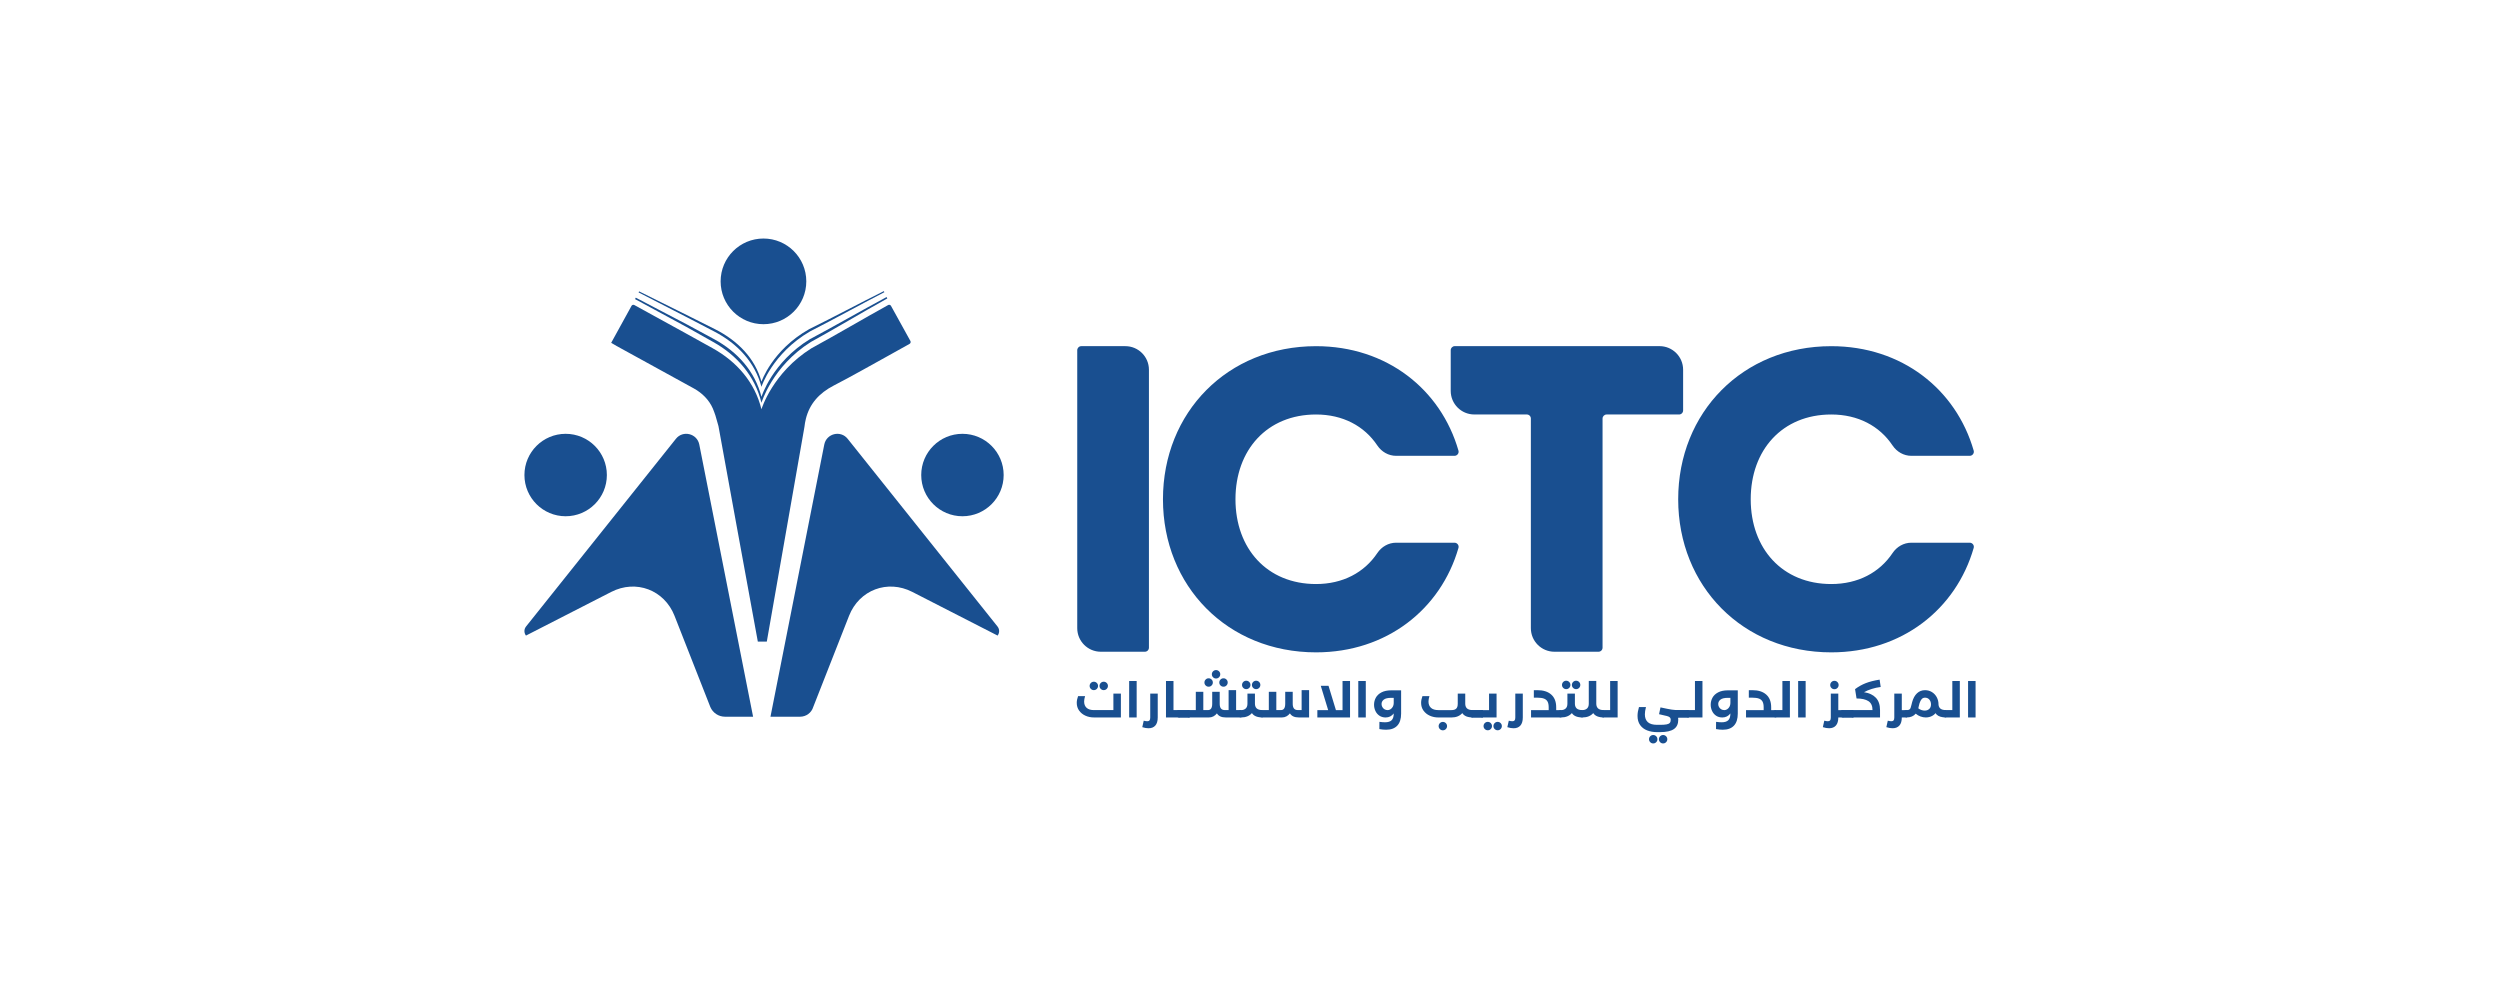 <?xml version="1.0" encoding="utf-8"?>
<!-- Generator: Adobe Illustrator 26.0.1, SVG Export Plug-In . SVG Version: 6.00 Build 0)  -->
<svg version="1.1" id="Layer_1" xmlns="http://www.w3.org/2000/svg" xmlns:xlink="http://www.w3.org/1999/xlink" x="0px" y="0px"
	 width="1497px" height="588px" viewBox="0 0 1497 588" style="enable-background:new 0 0 1497 588;" xml:space="preserve">
<style type="text/css">
	.st0{fill:#0033A1;}
	.st1{fill:#DCE3EB;}
	.st2{fill:#194F90;}
	.st3{fill:#FFFFFF;}
</style>
<g>
	<g>
		<g>
			<circle class="st2" cx="576.31" cy="284.45" r="24.68"/>
			<g>
				<path class="st2" d="M597.37,380.59l-51.08-26.15c-14.83-7.6-31.78-1.19-37.88,14.31l-21.43,54.57l0,0
					c-1.05,3.48-4.25,5.85-7.89,5.85h-17.73l32.22-162.99c1.32-6.62,9.8-8.71,14-3.42l89.7,112.35
					C598.71,376.9,598.5,379.08,597.37,380.59z"/>
				<g>
					<path class="st2" d="M314.94,380.59l51.08-26.15c14.83-7.6,31.78-1.19,37.88,14.31l21.43,54.57l0,0
						c1.49,3.55,4.97,5.85,8.82,5.85h16.8l-32.22-162.99c-1.32-6.62-9.8-8.71-14-3.42l-89.7,112.35
						C313.6,376.9,313.82,379.08,314.94,380.59z"/>
					<circle class="st2" cx="338.71" cy="284.45" r="24.68"/>
				</g>
			</g>
			<circle class="st2" cx="457.16" cy="168.48" r="25.65"/>
			<g>
				<g>
					<path class="st2" d="M531.31,178.68c-0.08,0.08-0.17,0.13-0.29,0.19c-15.46,8.63-30.4,17.62-45.52,25.93
						c-23.07,14.54-29.54,36.39-29.54,36.39c-3.92-16.05-14.58-28.41-28.85-36.39c-5.57-3.12-10.52-5.95-16.11-9.05
						c-9.89-5.49-20.55-11-30.73-16.65l0.44-0.86c10.27,5.51,21.03,10.89,31.05,16.26c5.47,2.93,10.37,5.61,15.84,8.57
						c14.02,7.6,24.51,19.31,28.36,34.55c0,0,6.37-20.72,29.04-34.55c15.12-8.02,30.06-16.7,45.56-25.03
						c0.13-0.08,0.25-0.13,0.36-0.15L531.31,178.68z"/>
				</g>
				<g>
					<path class="st2" d="M529.55,174.97c-15.13,7.81-29.73,15.96-44.5,23.48c-22.71,13.26-29.1,33.18-29.1,33.18
						c-3.85-14.64-14.33-25.91-28.37-33.18c-5.47-2.85-10.37-5.41-15.84-8.25c-9.7-4.99-19.42-9.99-29.37-15.11l0.33-0.61
						c10.08,4.99,19.94,9.91,29.79,14.79c5.38,2.68,10.2,5.11,15.57,7.81c13.81,6.93,24.13,17.6,27.9,31.51
						c0,0,6.28-18.9,28.6-31.51c14.85-7.29,29.48-15.19,44.69-22.75L529.55,174.97z"/>
				</g>
			</g>
			<path class="st2" d="M544.65,205.91c-4.21,2.35-8.26,4.61-12.3,6.86c-11.04,6.07-21.95,12.34-33.13,18.11
				c-8.75,4.54-14.46,10.94-16.68,19.96c0,0.07-0.03,0.1-0.03,0.17c-0.36,1.46-0.63,2.95-0.8,4.54l-0.33,1.92l-22.22,126.74h-5.37
				c-6.1-33.06-20.26-110.86-23.55-128.93c-0.03-0.07-0.03-0.1-0.03-0.13c-0.07-0.2-0.13-0.43-0.17-0.63
				c-0.56-1.96-1.06-3.81-1.62-5.67c-0.5-1.46-0.99-2.89-1.59-4.28c-2.25-5.14-6.4-9.25-11.34-11.97
				c-15.42-8.42-30.84-16.91-46.23-25.4c-0.99-0.56-1.96-1.16-3.28-1.92c4.08-7.4,8.09-14.69,12.17-22.12
				c0.33-0.6,1.09-0.83,1.69-0.5c10.35,5.7,20.46,11.24,30.58,16.81c5.64,3.12,10.68,5.94,16.32,9.05
				c14.46,8.03,25.27,20.43,29.22,36.54c0,0,6.6-21.92,29.98-36.54c15.25-8.29,30.28-17.24,45.9-25.87c0.6-0.33,1.36-0.1,1.69,0.5
				c3.88,7,7.66,13.89,11.64,21.06C545.48,204.82,545.24,205.58,544.65,205.91z"/>
		</g>
	</g>
	<g>
		<g>
			<g>
				<path class="st2" d="M647.48,207.28h26.38c7.8,0,14.12,6.32,14.12,14.12v166.43c0,1.34-1.09,2.43-2.43,2.43h-26.38
					c-7.8,0-14.12-6.32-14.12-14.12V209.71C645.06,208.37,646.14,207.28,647.48,207.28z"/>
				<path class="st2" d="M696.38,298.96c0-52.02,38.64-91.67,91.67-91.67c42.25,0,74.71,25.81,85.28,62.55
					c0.45,1.55-0.77,3.11-2.38,3.11l-34.94,0c-4.58,0-8.73-2.41-11.28-6.22c-7.8-11.67-20.67-18.53-36.69-18.53
					c-29.3,0-48.24,21.21-48.24,50.76s18.94,50.76,48.24,50.76c16.02,0,28.89-6.87,36.69-18.53c2.54-3.81,6.7-6.22,11.28-6.22
					l34.94,0c1.61,0,2.82,1.56,2.38,3.11c-10.57,36.74-43.03,62.55-85.28,62.55C735.02,390.63,696.38,350.98,696.38,298.96z"/>
				<path class="st2" d="M1005.42,248.2h-43.38c-1.34,0-2.43,1.09-2.43,2.43v137.2c0,1.34-1.09,2.43-2.43,2.43H930.8
					c-7.8,0-14.12-6.32-14.12-14.12V250.62c0-1.34-1.09-2.43-2.43-2.43h-31.44c-7.8,0-14.12-6.32-14.12-14.12v-24.37
					c0-1.34,1.09-2.43,2.43-2.43h122.61c7.8,0,14.12,6.32,14.12,14.12v24.37C1007.85,247.11,1006.76,248.2,1005.42,248.2z"/>
				<path class="st2" d="M1004.9,298.96c0-52.02,38.63-91.67,91.67-91.67c42.25,0,74.71,25.81,85.28,62.55
					c0.45,1.55-0.77,3.11-2.38,3.11l-34.94,0c-4.58,0-8.73-2.41-11.28-6.22c-7.8-11.67-20.66-18.53-36.69-18.53
					c-29.29,0-48.23,21.21-48.23,50.76s18.94,50.76,48.23,50.76c16.02,0,28.89-6.87,36.69-18.53c2.54-3.81,6.7-6.22,11.28-6.22
					l34.94,0c1.61,0,2.82,1.56,2.38,3.11c-10.57,36.74-43.03,62.55-85.28,62.55C1043.53,390.63,1004.9,350.98,1004.9,298.96z"/>
			</g>
		</g>
		<g>
			<path class="st2" d="M649.95,428.55c-1.58-0.71-2.83-1.74-3.78-3.06s-1.41-2.87-1.41-4.64c0-1.23,0.27-2.57,0.8-4.02h4.19
				c-0.38,1.25-0.57,2.33-0.57,3.24c0,1.63,0.5,2.89,1.5,3.79c1,0.9,2.46,1.35,4.39,1.35h11.63v-9.88h4.49v14.28h-16.12
				C653.24,429.62,651.52,429.26,649.95,428.55z M653.21,412.51c-0.5-0.5-0.74-1.09-0.74-1.78s0.25-1.29,0.74-1.78
				s1.09-0.74,1.78-0.74c0.69,0,1.29,0.25,1.78,0.74c0.5,0.5,0.74,1.09,0.74,1.78s-0.25,1.29-0.74,1.78
				c-0.5,0.5-1.09,0.74-1.78,0.74C654.3,413.25,653.7,413.01,653.21,412.51z M659.13,412.51c-0.5-0.5-0.74-1.09-0.74-1.78
				s0.25-1.29,0.74-1.78c0.49-0.5,1.09-0.74,1.78-0.74c0.69,0,1.29,0.25,1.78,0.74c0.5,0.5,0.74,1.09,0.74,1.78
				s-0.25,1.29-0.74,1.78c-0.5,0.5-1.09,0.74-1.78,0.74C660.22,413.25,659.62,413.01,659.13,412.51z"/>
			<path class="st2" d="M676.14,407.78h4.49v21.84h-4.49V407.78z"/>
			<path class="st2" d="M687,431.88c0.61,0,1.06-0.17,1.34-0.5c0.28-0.34,0.42-0.92,0.42-1.76v-14.28h4.49v14.28
				c0,2.12-0.48,3.73-1.43,4.82c-0.95,1.09-2.31,1.64-4.08,1.64c-1.17,0-2.42-0.22-3.75-0.65l0.86-3.87
				C685.77,431.77,686.48,431.88,687,431.88z"/>
			<path class="st2" d="M706.37,425.21v4.4h-8.18v-21.84h4.49v17.43H706.37z"/>
			<path class="st2" d="M704.66,425.84c0.44-0.42,1.02-0.63,1.71-0.63h5.95v4.4h-5.95c-0.69,0-1.27-0.21-1.71-0.63
				c-0.45-0.42-0.67-0.94-0.67-1.58C703.99,426.78,704.21,426.25,704.66,425.84z"/>
			<path class="st2" d="M704.66,425.84c0.44-0.42,1.02-0.63,1.71-0.63h5.95v4.4h-5.95c-0.69,0-1.27-0.21-1.71-0.63
				c-0.45-0.42-0.67-0.94-0.67-1.58C703.99,426.78,704.21,426.25,704.66,425.84z"/>
			<path class="st2" d="M743.26,425.21v4.4h-9.22c-1.33,0-2.43-0.2-3.3-0.61c-0.87-0.4-1.56-1.02-2.05-1.83
				c-0.59,0.77-1.3,1.37-2.11,1.8c-0.81,0.43-1.7,0.64-2.65,0.64h-11.6c-0.69,0-1.27-0.21-1.71-0.63c-0.45-0.42-0.67-0.94-0.67-1.58
				c0-0.63,0.22-1.16,0.67-1.58c0.44-0.42,1.02-0.63,1.71-0.63h3.72v-10.95h4.49v10.95h2.8c1.68,0,2.53-1.27,2.53-3.81v-7.14h4.49
				v7.14c0,1.31,0.25,2.27,0.76,2.89c0.51,0.61,1.28,0.92,2.34,0.92h2.23v-11.93h4.49v11.93H743.26z M721.95,410.46
				c-0.5-0.5-0.74-1.09-0.74-1.78c0-0.69,0.25-1.29,0.74-1.78c0.5-0.5,1.09-0.74,1.78-0.74s1.29,0.25,1.78,0.74
				c0.5,0.5,0.74,1.09,0.74,1.78c0,0.69-0.25,1.29-0.74,1.78c-0.5,0.5-1.09,0.74-1.78,0.74S722.45,410.95,721.95,410.46z
				 M726.39,405.55c-0.5-0.5-0.74-1.09-0.74-1.79c0-0.69,0.25-1.29,0.74-1.78c0.49-0.49,1.09-0.74,1.78-0.74
				c0.69,0,1.29,0.25,1.78,0.74c0.5,0.5,0.74,1.09,0.74,1.78c0,0.69-0.25,1.29-0.74,1.79c-0.5,0.5-1.09,0.74-1.78,0.74
				C727.48,406.29,726.88,406.05,726.39,405.55z M730.85,410.46c-0.5-0.5-0.74-1.09-0.74-1.78c0-0.69,0.25-1.29,0.74-1.78
				c0.5-0.5,1.09-0.74,1.78-0.74s1.29,0.25,1.78,0.74c0.5,0.5,0.74,1.09,0.74,1.78c0,0.69-0.25,1.29-0.74,1.78
				c-0.5,0.5-1.09,0.74-1.78,0.74S731.35,410.95,730.85,410.46z"/>
			<path class="st2" d="M756.05,425.21v4.4c-3.15,0-5.29-0.87-6.4-2.62c-0.71,0.83-1.61,1.48-2.69,1.93
				c-1.08,0.46-2.32,0.68-3.7,0.68c-0.67,0-1.24-0.22-1.7-0.65c-0.46-0.44-0.68-0.97-0.68-1.61c0-0.63,0.22-1.15,0.65-1.55
				c0.44-0.4,1.01-0.59,1.72-0.59c1.09,0,1.98-0.32,2.68-0.95c0.69-0.63,1.04-1.59,1.04-2.86v-6.07h4.49v6.07
				c0,1.13,0.32,2.03,0.95,2.71C753.15,424.85,754.36,425.21,756.05,425.21z M744.47,411.92c-0.5-0.5-0.74-1.09-0.74-1.78
				c0-0.69,0.25-1.29,0.74-1.79c0.5-0.49,1.09-0.74,1.78-0.74s1.29,0.25,1.78,0.74c0.5,0.5,0.74,1.09,0.74,1.79
				c0,0.69-0.25,1.29-0.74,1.78s-1.09,0.74-1.78,0.74S744.97,412.41,744.47,411.92z M750.39,411.92c-0.5-0.5-0.74-1.09-0.74-1.78
				c0-0.69,0.25-1.29,0.74-1.79c0.5-0.49,1.09-0.74,1.78-0.74c0.69,0,1.29,0.25,1.79,0.74c0.49,0.5,0.74,1.09,0.74,1.79
				c0,0.69-0.25,1.29-0.74,1.78c-0.5,0.5-1.09,0.74-1.79,0.74C751.48,412.66,750.89,412.41,750.39,411.92z"/>
			<path class="st2" d="M783.89,413.28v16.33h-6.13c-1.33,0-2.43-0.2-3.3-0.61c-0.87-0.4-1.56-1.02-2.05-1.83
				c-0.59,0.77-1.3,1.37-2.11,1.8c-0.81,0.43-1.7,0.64-2.65,0.64h-11.6c-0.69,0-1.27-0.21-1.71-0.63c-0.45-0.42-0.67-0.94-0.67-1.58
				c0-0.63,0.22-1.16,0.67-1.58c0.44-0.42,1.02-0.63,1.71-0.63h3.72v-10.95h4.49v10.95h2.8c1.68,0,2.53-1.27,2.53-3.81v-7.14h4.49
				v7.14c0,1.31,0.25,2.27,0.76,2.89c0.5,0.61,1.28,0.92,2.34,0.92h2.23v-11.93H783.89z"/>
			<path class="st2" d="M808.4,407.78v21.84h-19.57v-4.4h6.48l-4.43-14.55h4.64l4.43,14.55h3.96v-17.43H808.4z"/>
			<path class="st2" d="M813.34,407.78h4.49v21.84h-4.49V407.78z"/>
			<path class="st2" d="M838.99,413.37v13.95c0,3.15-0.76,5.55-2.29,7.18c-1.53,1.64-3.76,2.46-6.69,2.46
				c-1.27,0-2.62-0.13-4.05-0.39l0.03-4.34c1.29,0.18,2.41,0.27,3.36,0.27c1.8,0,3.12-0.41,3.96-1.23c0.83-0.82,1.25-2.15,1.25-3.97
				v-0.09c-0.58,0.77-1.27,1.37-2.08,1.78c-0.81,0.42-1.73,0.63-2.74,0.63c-1.45,0-2.7-0.36-3.75-1.07
				c-1.05-0.71-1.85-1.66-2.39-2.83c-0.55-1.17-0.82-2.42-0.82-3.75c0-1.51,0.36-2.91,1.07-4.21c0.71-1.3,1.84-2.36,3.38-3.17
				c1.54-0.81,3.49-1.22,5.85-1.22H838.99z M832.71,424.65c0.56-0.38,1-0.89,1.34-1.53c0.34-0.64,0.51-1.33,0.51-2.07v-3.18h-1.55
				c-2.02,0-3.49,0.35-4.39,1.06c-0.9,0.7-1.35,1.58-1.35,2.63c0,0.61,0.15,1.21,0.45,1.77c0.3,0.57,0.73,1.02,1.29,1.37
				c0.57,0.35,1.22,0.52,1.98,0.52C831.58,425.21,832.15,425.02,832.71,424.65z"/>
			<path class="st2" d="M881.98,425.21v4.4c-1.61,0-2.93-0.22-3.97-0.65c-1.04-0.44-1.84-1.09-2.39-1.96
				c-0.73,0.85-1.65,1.5-2.74,1.95c-1.09,0.45-2.32,0.67-3.69,0.67h-7.91c-1.84,0-3.55-0.36-5.13-1.07
				c-1.58-0.71-2.83-1.74-3.78-3.06s-1.41-2.87-1.41-4.64c0-1.23,0.27-2.57,0.8-4.02h4.19c-0.38,1.25-0.57,2.33-0.57,3.24
				c0,1.63,0.5,2.89,1.5,3.79c1,0.9,2.46,1.35,4.39,1.35h7.91c1.29,0,2.23-0.3,2.83-0.91c0.6-0.61,0.89-1.57,0.89-2.9v-6.07h4.49
				v6.07c0,1.13,0.32,2.03,0.95,2.71C879.09,424.85,880.3,425.21,881.98,425.21z M862.2,436.58c-0.5-0.5-0.74-1.09-0.74-1.78
				s0.25-1.29,0.74-1.78c0.5-0.5,1.09-0.74,1.78-0.74s1.29,0.25,1.78,0.74c0.5,0.5,0.74,1.09,0.74,1.78s-0.25,1.29-0.74,1.78
				c-0.5,0.5-1.09,0.74-1.78,0.74S862.69,437.07,862.2,436.58z"/>
			<path class="st2" d="M880.27,425.84c0.44-0.42,1.02-0.63,1.71-0.63h5.95v4.4h-5.95c-0.69,0-1.27-0.21-1.71-0.63
				c-0.45-0.42-0.67-0.94-0.67-1.58C879.6,426.78,879.83,426.25,880.27,425.84z"/>
			<path class="st2" d="M880.27,425.84c0.44-0.42,1.02-0.63,1.71-0.63h5.95v4.4h-5.95c-0.69,0-1.27-0.21-1.71-0.63
				c-0.45-0.42-0.67-0.94-0.67-1.58C879.6,426.78,879.83,426.25,880.27,425.84z"/>
			<path class="st2" d="M891.65,415.34h4.49v14.28h-8.21c-0.67,0-1.24-0.22-1.7-0.65c-0.46-0.44-0.68-0.97-0.68-1.61
				c0-0.63,0.22-1.15,0.65-1.55c0.44-0.4,1.01-0.59,1.72-0.59h3.72V415.34z M889.09,436.55c-0.5-0.5-0.74-1.09-0.74-1.78
				s0.25-1.29,0.74-1.78s1.09-0.74,1.79-0.74c0.69,0,1.29,0.25,1.78,0.74c0.49,0.5,0.74,1.09,0.74,1.78s-0.25,1.29-0.74,1.78
				c-0.5,0.5-1.09,0.74-1.78,0.74C890.18,437.29,889.59,437.04,889.09,436.55z M895.01,436.55c-0.5-0.5-0.74-1.09-0.74-1.78
				s0.25-1.29,0.74-1.78c0.5-0.5,1.09-0.74,1.78-0.74s1.29,0.25,1.78,0.74c0.5,0.5,0.74,1.09,0.74,1.78s-0.25,1.29-0.74,1.78
				c-0.5,0.5-1.09,0.74-1.78,0.74S895.51,437.04,895.01,436.55z"/>
			<path class="st2" d="M905.6,431.88c0.61,0,1.06-0.17,1.34-0.5c0.28-0.34,0.42-0.92,0.42-1.76v-14.28h4.49v14.28
				c0,2.12-0.48,3.73-1.43,4.82c-0.95,1.09-2.31,1.64-4.08,1.64c-1.17,0-2.42-0.22-3.75-0.65l0.86-3.87
				C904.37,431.77,905.09,431.88,905.6,431.88z"/>
			<path class="st2" d="M934.85,425.21v4.4h-18.06v-4.4h10.56v-1.7c0-1.45-0.23-2.58-0.68-3.41c-0.46-0.82-1.17-1.42-2.14-1.78
				c-0.97-0.37-2.27-0.55-3.9-0.55h-2.17v-4.49h2.23c3.47,0,6.2,0.87,8.18,2.62c1.98,1.75,2.98,4.28,2.98,7.62v1.7H934.85z"/>
			<path class="st2" d="M947.64,425.21v4.4c-3.15,0-5.29-0.87-6.4-2.62c-0.71,0.83-1.61,1.48-2.69,1.93
				c-1.08,0.46-2.32,0.68-3.7,0.68c-0.67,0-1.24-0.22-1.7-0.65c-0.46-0.44-0.68-0.97-0.68-1.61c0-0.63,0.22-1.15,0.65-1.55
				c0.44-0.4,1.01-0.59,1.72-0.59c1.09,0,1.98-0.32,2.68-0.95c0.69-0.63,1.04-1.59,1.04-2.86v-6.07h4.49v6.07
				c0,1.13,0.32,2.03,0.95,2.71C944.74,424.85,945.95,425.21,947.64,425.21z M936.06,411.92c-0.5-0.5-0.74-1.09-0.74-1.78
				c0-0.69,0.25-1.29,0.74-1.79c0.5-0.49,1.09-0.74,1.78-0.74s1.29,0.25,1.78,0.74c0.5,0.5,0.74,1.09,0.74,1.79
				c0,0.69-0.25,1.29-0.74,1.78c-0.5,0.5-1.09,0.74-1.78,0.74S936.56,412.41,936.06,411.92z M941.98,411.92
				c-0.5-0.5-0.74-1.09-0.74-1.78c0-0.69,0.25-1.29,0.74-1.79c0.5-0.49,1.09-0.74,1.78-0.74c0.69,0,1.29,0.25,1.79,0.74
				c0.49,0.5,0.74,1.09,0.74,1.79c0,0.69-0.25,1.29-0.74,1.78c-0.5,0.5-1.09,0.74-1.79,0.74
				C943.08,412.66,942.48,412.41,941.98,411.92z"/>
			<path class="st2" d="M960.43,425.21v4.4c-3.15,0-5.29-0.87-6.4-2.62c-0.71,0.83-1.61,1.48-2.69,1.93
				c-1.08,0.46-2.32,0.68-3.7,0.68c-0.69,0-1.27-0.21-1.71-0.63c-0.45-0.42-0.67-0.94-0.67-1.58c0-0.63,0.22-1.16,0.67-1.58
				c0.44-0.42,1.02-0.63,1.71-0.63c1.09,0,1.98-0.32,2.68-0.95c0.69-0.63,1.04-1.59,1.04-2.86v-13.63h4.49v13.63
				c0,1.13,0.32,2.03,0.95,2.71C957.53,424.85,958.74,425.21,960.43,425.21z"/>
			<path class="st2" d="M964.15,407.78h4.49v21.84h-8.21c-0.69,0-1.27-0.21-1.71-0.63c-0.45-0.42-0.67-0.94-0.67-1.58
				c0-0.63,0.22-1.16,0.67-1.58c0.44-0.42,1.02-0.63,1.71-0.63h3.72V407.78z"/>
			<path class="st2" d="M1005.27,429.62h-0.45c0.08,0.4,0.12,0.85,0.12,1.37c0,2.54-0.89,4.41-2.66,5.61
				c-1.78,1.2-4.53,1.8-8.26,1.8h-1.75c-2.22,0-4.21-0.35-5.98-1.04c-1.77-0.69-3.16-1.77-4.19-3.21c-1.03-1.45-1.55-3.27-1.55-5.47
				c0-1.61,0.29-3.36,0.86-5.27h4.19c-0.44,1.69-0.65,3.14-0.65,4.34c0,2.06,0.6,3.62,1.78,4.69c1.19,1.06,3.04,1.59,5.53,1.59h1.75
				c1.75,0,3.07-0.09,3.97-0.27c0.9-0.18,1.54-0.48,1.9-0.91c0.37-0.43,0.55-1.05,0.55-1.86c0-0.54-0.15-0.98-0.46-1.34
				c-0.31-0.36-0.9-0.65-1.77-0.89l-1.46-0.33c-0.5-0.14-1.6-0.4-3.3-0.77l0.86-4.08c3.05,0.67,5.24,1.11,6.57,1.31
				c1.33,0.2,2.79,0.31,4.37,0.33V429.62z M988.17,444.43c-0.5-0.5-0.74-1.09-0.74-1.78c0-0.69,0.25-1.29,0.74-1.78
				c0.49-0.5,1.09-0.74,1.78-0.74c0.69,0,1.29,0.25,1.78,0.74c0.5,0.5,0.74,1.09,0.74,1.78c0,0.69-0.25,1.29-0.74,1.78
				c-0.5,0.5-1.09,0.74-1.78,0.74C989.26,445.17,988.66,444.93,988.17,444.43z M994.09,444.43c-0.5-0.5-0.74-1.09-0.74-1.78
				c0-0.69,0.25-1.29,0.74-1.78c0.5-0.5,1.09-0.74,1.78-0.74s1.29,0.25,1.78,0.74c0.5,0.5,0.74,1.09,0.74,1.78
				c0,0.69-0.25,1.29-0.74,1.78c-0.5,0.5-1.09,0.74-1.78,0.74S994.58,444.93,994.09,444.43z"/>
			<path class="st2" d="M1003.56,425.84c0.44-0.42,1.02-0.63,1.71-0.63h5.95v4.4h-5.95c-0.69,0-1.27-0.21-1.71-0.63
				c-0.45-0.42-0.67-0.94-0.67-1.58C1002.89,426.78,1003.11,426.25,1003.56,425.84z"/>
			<path class="st2" d="M1003.56,425.84c0.44-0.42,1.02-0.63,1.71-0.63h5.95v4.4h-5.95c-0.69,0-1.27-0.21-1.71-0.63
				c-0.45-0.42-0.67-0.94-0.67-1.58C1002.89,426.78,1003.11,426.25,1003.56,425.84z"/>
			<path class="st2" d="M1014.94,407.78h4.49v21.84h-8.21c-0.69,0-1.27-0.21-1.71-0.63c-0.45-0.42-0.67-0.94-0.67-1.58
				c0-0.63,0.22-1.16,0.67-1.58c0.44-0.42,1.02-0.63,1.71-0.63h3.72V407.78z"/>
			<path class="st2" d="M1040.58,413.37v13.95c0,3.15-0.76,5.55-2.29,7.18c-1.53,1.64-3.76,2.46-6.69,2.46
				c-1.27,0-2.62-0.13-4.05-0.39l0.03-4.34c1.29,0.18,2.41,0.27,3.36,0.27c1.8,0,3.12-0.41,3.96-1.23c0.83-0.82,1.25-2.15,1.25-3.97
				v-0.09c-0.58,0.77-1.27,1.37-2.08,1.78c-0.81,0.42-1.73,0.63-2.74,0.63c-1.45,0-2.7-0.36-3.75-1.07
				c-1.05-0.71-1.85-1.66-2.39-2.83c-0.55-1.17-0.82-2.42-0.82-3.75c0-1.51,0.36-2.91,1.07-4.21c0.71-1.3,1.84-2.36,3.38-3.17
				s3.49-1.22,5.85-1.22H1040.58z M1034.31,424.65c0.56-0.38,1-0.89,1.34-1.53c0.34-0.64,0.51-1.33,0.51-2.07v-3.18h-1.55
				c-2.02,0-3.49,0.35-4.39,1.06c-0.9,0.7-1.35,1.58-1.35,2.63c0,0.61,0.15,1.21,0.45,1.77c0.3,0.57,0.73,1.02,1.29,1.37
				c0.57,0.35,1.22,0.52,1.98,0.52C1033.18,425.21,1033.75,425.02,1034.31,424.65z"/>
			<path class="st2" d="M1063.58,425.21v4.4h-18.06v-4.4h10.56v-1.7c0-1.45-0.23-2.58-0.68-3.41c-0.46-0.82-1.17-1.42-2.14-1.78
				c-0.97-0.37-2.27-0.55-3.9-0.55h-2.17v-4.49h2.23c3.47,0,6.2,0.87,8.18,2.62c1.98,1.75,2.98,4.28,2.98,7.62v1.7H1063.58z"/>
			<path class="st2" d="M1067.3,407.78h4.49v21.84h-8.21c-0.69,0-1.27-0.21-1.71-0.63c-0.45-0.42-0.67-0.94-0.67-1.58
				c0-0.63,0.22-1.16,0.67-1.58c0.44-0.42,1.02-0.63,1.71-0.63h3.72V407.78z"/>
			<path class="st2" d="M1076.73,407.78h4.49v21.84h-4.49V407.78z"/>
			<path class="st2" d="M1103.87,425.21v4.4h-3.09c0,2.12-0.48,3.73-1.43,4.82c-0.95,1.09-2.31,1.64-4.08,1.64
				c-1.17,0-2.42-0.22-3.75-0.65l0.86-3.87c0.91,0.22,1.63,0.33,2.14,0.33c0.61,0,1.06-0.17,1.34-0.5c0.28-0.34,0.42-0.92,0.42-1.76
				v-14.28h4.49v9.88H1103.87z M1096.67,411.97c-0.5-0.5-0.74-1.09-0.74-1.78c0-0.69,0.25-1.29,0.74-1.78
				c0.5-0.5,1.09-0.74,1.78-0.74s1.29,0.25,1.78,0.74s0.74,1.09,0.74,1.78c0,0.69-0.25,1.29-0.74,1.78c-0.5,0.5-1.09,0.74-1.78,0.74
				S1097.16,412.47,1096.67,411.97z"/>
			<path class="st2" d="M1102.16,425.84c0.44-0.42,1.02-0.63,1.71-0.63h5.95v4.4h-5.95c-0.69,0-1.27-0.21-1.71-0.63
				c-0.45-0.42-0.67-0.94-0.67-1.58C1101.49,426.78,1101.71,426.25,1102.16,425.84z"/>
			<path class="st2" d="M1102.16,425.84c0.44-0.42,1.02-0.63,1.71-0.63h5.95v4.4h-5.95c-0.69,0-1.27-0.21-1.71-0.63
				c-0.45-0.42-0.67-0.94-0.67-1.58C1101.49,426.78,1101.71,426.25,1102.16,425.84z"/>
			<path class="st2" d="M1123.28,417.83c1.66,1.76,2.48,4.22,2.48,7.38v4.4h-15.95c-0.69,0-1.24-0.22-1.64-0.65
				c-0.4-0.44-0.59-0.95-0.59-1.55c0-0.59,0.2-1.11,0.59-1.55c0.4-0.44,0.94-0.65,1.64-0.65h11.45c0-2.52-0.82-4.31-2.46-5.37
				c-1.64-1.06-4-1.59-7.1-1.59l-0.89-5.59c2-1.51,4.14-2.7,6.41-3.59c2.27-0.88,5.03-1.58,8.29-2.1l0.65,4.4
				c-1.8,0.22-3.58,0.61-5.34,1.16c-1.76,0.56-3.31,1.21-4.66,1.96C1119.26,414.96,1121.62,416.07,1123.28,417.83z"/>
			<path class="st2" d="M1141.89,425.21v4.4h-3.09c0,2.12-0.48,3.73-1.43,4.82c-0.95,1.09-2.31,1.64-4.08,1.64
				c-1.17,0-2.42-0.22-3.75-0.65l0.86-3.87c0.91,0.22,1.63,0.33,2.14,0.33c0.61,0,1.06-0.17,1.34-0.5c0.28-0.34,0.42-0.92,0.42-1.76
				v-14.28h4.49v9.88H1141.89z"/>
			<path class="st2" d="M1156.83,414.41c1.22,0.75,2.18,1.78,2.89,3.08c0.7,1.3,1.06,2.73,1.06,4.3c0,1.63-0.35,3.03-1.04,4.21
				c-0.69,1.18-1.62,2.08-2.77,2.69c-1.15,0.61-2.41,0.92-3.78,0.92c-1.07,0-2.13-0.19-3.17-0.57c-1.04-0.38-2.01-0.94-2.9-1.7
				c-0.59,0.73-1.34,1.29-2.25,1.68c-0.9,0.39-1.9,0.58-2.99,0.58c-0.67,0-1.24-0.22-1.7-0.65c-0.46-0.44-0.68-0.97-0.68-1.61
				c0-0.63,0.22-1.15,0.65-1.55c0.44-0.4,1.01-0.59,1.72-0.59c0.63,0,1.12-0.11,1.46-0.34c0.34-0.23,0.58-0.54,0.73-0.94
				c0.15-0.4,0.32-1.01,0.52-1.84c0.2-0.85,0.34-1.41,0.42-1.66c0.61-2.26,1.58-4.02,2.9-5.27c1.32-1.25,2.92-1.87,4.81-1.87
				C1154.24,413.28,1155.62,413.66,1156.83,414.41z M1155.21,424.54c0.71-0.65,1.07-1.56,1.07-2.75c0-1.15-0.33-2.11-0.98-2.87
				c-0.65-0.76-1.52-1.15-2.59-1.15c-0.81,0-1.47,0.27-1.98,0.82c-0.51,0.55-0.96,1.41-1.35,2.6c-0.2,0.58-0.35,1.18-0.45,1.81
				c-0.04,0.14-0.07,0.3-0.1,0.49c-0.03,0.19-0.08,0.4-0.16,0.64c0.57,0.46,1.2,0.8,1.87,1.03c0.67,0.23,1.33,0.34,1.96,0.34
				C1153.6,425.51,1154.5,425.19,1155.21,424.54z M1165.33,425.21v4.4c-2.66,0-4.57-0.59-5.73-1.78c-1.16-1.19-1.74-3-1.74-5.41
				c0-0.44,0.01-0.77,0.03-1.01h2.86c0,1.13,0.32,2.03,0.95,2.71C1162.43,424.85,1163.64,425.21,1165.33,425.21z"/>
			<path class="st2" d="M1169.05,407.78h4.49v21.84h-8.21c-0.69,0-1.27-0.21-1.71-0.63c-0.45-0.42-0.67-0.94-0.67-1.58
				c0-0.63,0.22-1.16,0.67-1.58c0.44-0.42,1.02-0.63,1.71-0.63h3.72V407.78z"/>
			<path class="st2" d="M1178.48,407.78h4.49v21.84h-4.49V407.78z"/>
		</g>
	</g>
</g>
</svg>

